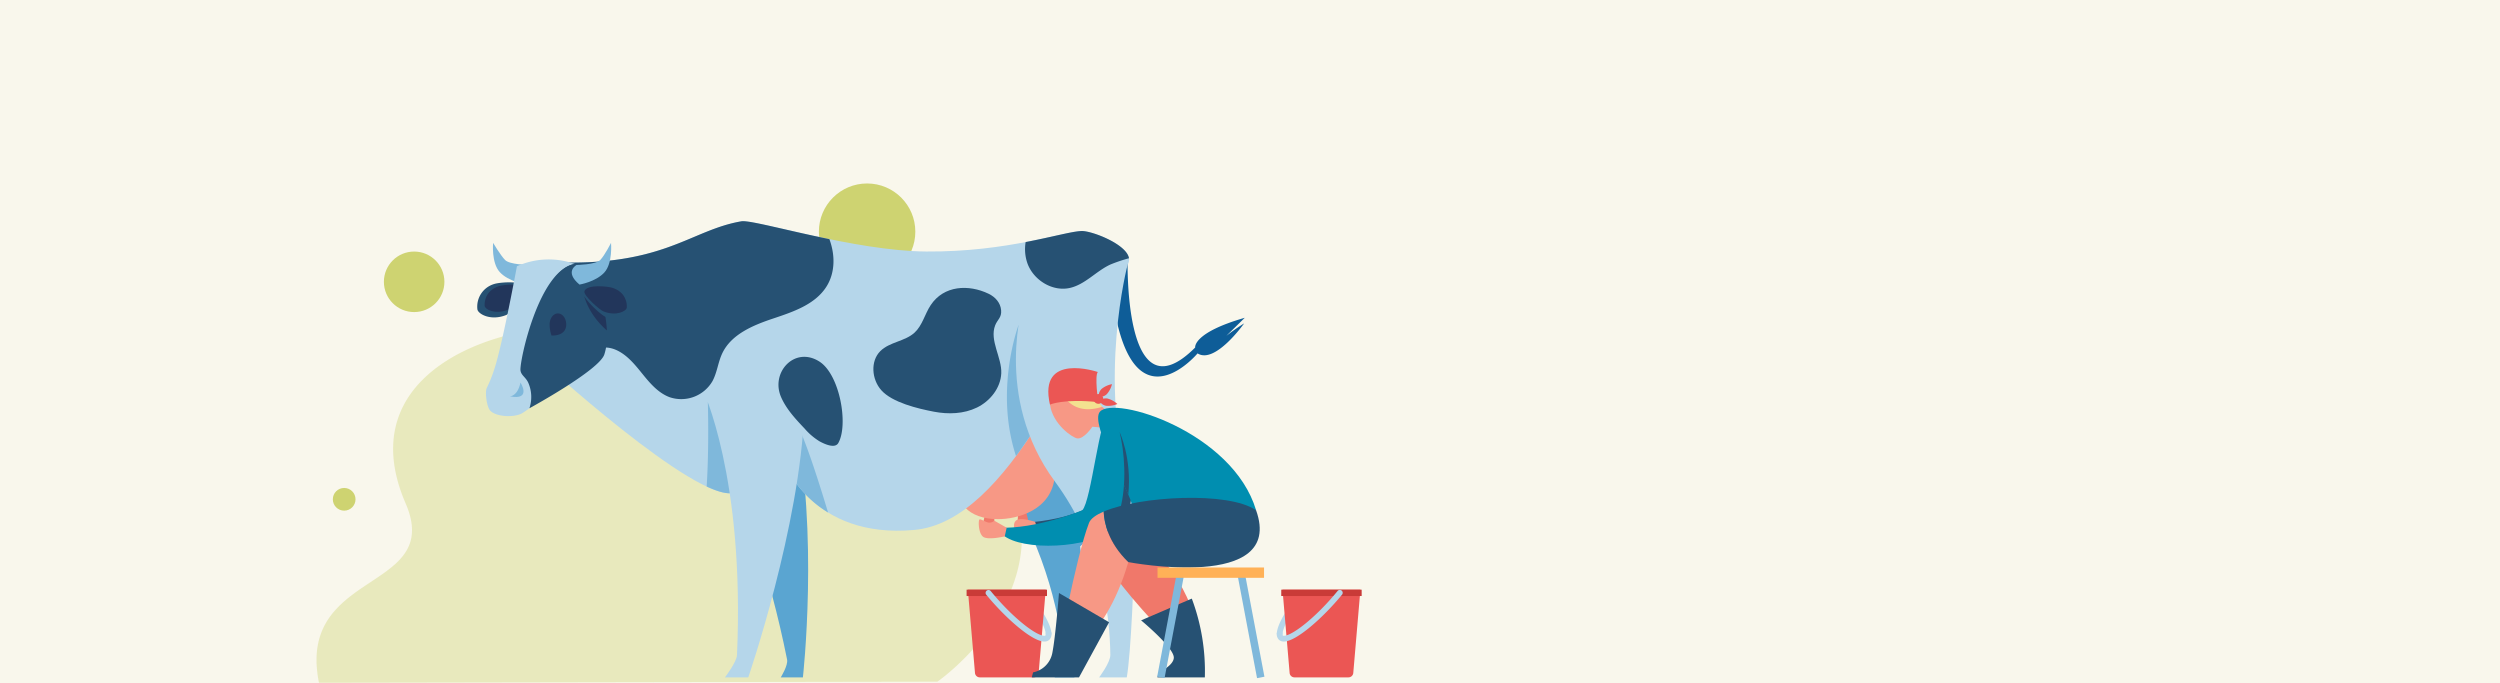 <svg xmlns="http://www.w3.org/2000/svg" width="1240" height="339" viewBox="0 0 1240 339"><g transform="translate(-179.615 -1361)"><rect width="1240" height="339" transform="translate(179.615 1361)" fill="#f9f7ec"/><g transform="translate(51.615 203)"><path d="M190.394,505.865c.019.29.043.581.067.875a62.038,62.038,0,0,0,.974,6.748c0,.008,0,.014,0,.021.011.058.023.115.035.172,0,0,0,.01,0,.015l85.331-.151,221.428-.39s29.375-20.3,38.949-52.3c.008-.027.016-.053.023-.08a68.748,68.748,0,0,0,2.808-24.355c-.006-.085-.011-.172-.018-.258a72.64,72.64,0,0,0-5.6-22.992,91.282,91.282,0,0,0-6.082-11.93q-.834-1.382-1.749-2.7c-19.788-28.581-66.86-35.214-81.435-29.086-19.806,8.328-46.076-14.169-102.857-29.613-25.966-7.063-71.891-1.068-96.792,21.109-.028.024-.056.049-.082.075-15.946,14.246-23.22,35.153-11.005,63.543.013.029.025.059.039.089s.014.033.021.049c11.893,27.524-12.159,33.383-29.212,47.554-.085.069-.168.139-.253.211a53.443,53.443,0,0,0-4.942,4.675q-.495.535-.972,1.087a36.555,36.555,0,0,0-5.245,7.859q-.3.622-.586,1.265a34.329,34.329,0,0,0-2.063,6.331,39.22,39.22,0,0,0-.894,7.318,46.971,46.971,0,0,0,.1,4.857" transform="translate(94.729 982.95)" fill="#ced371" opacity="0.38"/><circle cx="23.92" cy="23.92" r="23.92" transform="translate(534.162 1249)" fill="#ced371"/><circle cx="5.628" cy="5.628" r="5.628" transform="translate(293.082 1400.027)" fill="#ced371"/><circle cx="15.009" cy="15.009" r="15.009" transform="translate(318.409 1282.77)" fill="#ced371"/><g transform="translate(364.735 1267.711)"><g transform="translate(0 0)"><g transform="translate(0 30.326)"><path d="M1144.118,250.561c-1.655-4.66-14.472-3.511-17.221-2.6a11.7,11.7,0,0,0-8.333,12.5c.212,2.289,6.51,5.989,14.244,2.9C1135.174,262.416,1145.07,253.244,1144.118,250.561Z" transform="translate(-1118.519 -247.134)" fill="#265173"/><path d="M1147.162,251.884c-1.265-3.539-11.733-2.386-13.991-1.629-6.848,2.3-7.151,8.019-7.019,9.771s5.2,4.456,11.559,1.921C1139.658,261.17,1147.89,253.923,1147.162,251.884Z" transform="translate(-1122.502 -248.348)" fill="#22365b"/></g><path d="M1151.08,226.775s-8.659-1.543-12.9-6.184-3.314-14.509-3.314-14.509,3.666,6.152,5.932,8.492,11.741,2.462,11.741,2.462S1158.8,220.356,1151.08,226.775Z" transform="translate(-1127.025 -195.331)" fill="#7fb8db"/><path d="M1788.676,218.229s-2.857,82.572,33.492,46.108c0,0-1.354-7.274,24.614-14.748l-9.153,8.966a96.991,96.991,0,0,1,8.838-6.187s-14.472,20.438-23.117,14.887c0,0-29.427,35.269-40.465-17.819Z" transform="translate(-1466.096 -201.686)" fill="#0e5d98"/><path d="M1692.632,233.428s-35.935,51.666-8.526,119.391c0,0,8.632,10.362-.214,18.127,4.833,44.209-1.114,53.408-2.909,64.958h-9.756s4.258-7.961,4.118-10.987c-.68-14.641-7.8-52.123-29.263-84.668-30.044-45.557-14.478-91.638-14.478-91.638Z" transform="translate(-1384.841 -209.638)" fill="#5aa5d1"/><path d="M1334.948,350.51s32.457,44.554,50.465,134.3c.581,2.9-3.148,8.83-3.148,8.83h10.987s8.081-71.76-4.193-129.422C1389.059,364.217,1365.812,329.565,1334.948,350.51Z" transform="translate(-1231.749 -267.372)" fill="#5aa5d1"/><path d="M1682.4,469.574s7.62,20.423,1.36,20.361S1682.4,469.574,1682.4,469.574Z" transform="translate(-1412.573 -333.183)" fill="#f0786a"/><path d="M1646.428,489.062c6.13,1.272,2.6-20.239,2.6-20.239S1640.3,487.79,1646.428,489.062Z" transform="translate(-1393.565 -332.79)" fill="#f0786a"/><path d="M1652.834,391.646s14.746,15.98,13.828,27c-1.449,17.4-18.944,21.554-28.152,21.554-15.176,0-21.909-9.017-19.254-18.739C1625.328,399.225,1652.834,391.646,1652.834,391.646Z" transform="translate(-1380.194 -292.413)" fill="#f79885"/><path d="M1450.371,188.412c-9.051.191-36.393,10.442-77.111,10.164-35.935-.246-85.193-16.119-91.742-14.982-26.828,4.656-39.449,24.233-101.776,19.845l1.381,48.367s77.735,71.274,96.6,66.459c6.455-1.647,24.873-15.4,24.873-15.4s13.98,38.556,64.87,33.791c47.108-4.41,80.71-91.458,105.659-131.629C1478.092,197.039,1456.1,188.291,1450.371,188.412Z" transform="translate(-1150.549 -183.535)" fill="#b5d6ea"/><path d="M1675.2,291.682s-12.074,32.082-1.234,64.946a332.659,332.659,0,0,0,21.574-33.69Z" transform="translate(-1406.75 -240.114)" fill="#7fb8db"/><path d="M1401.147,381.263l-43.455-9.464s.692,22.2-.581,41.831c5.64,2.641,10.322,3.917,13.409,3.129,6.455-1.647,24.873-15.4,24.873-15.4a54.84,54.84,0,0,0,21.93,25.16C1414.411,416.768,1405.855,388.845,1401.147,381.263Z" transform="translate(-1243.344 -282.029)" fill="#7fb8db"/><path d="M1734.224,228.615s-15.131,57.159,1.184,112.787c7.916,9.812,6.328,18.44,2.526,22.307-.613,20.149-1.992,57.207-4.138,69.677h-13.713s5.6-7.376,5.556-11.148c-.253-20.18-4.259-54.512-27.524-86.041-31.059-42.093-15.326-89.823-15.326-89.823Z" transform="translate(-1411.645 -207.119)" fill="#b5d6ea"/><path d="M1352.694,350s21.118,43.357,17.147,132.138c-.15,3.359-5.966,10.99-5.966,10.99h11.571s25.761-74.941,27.81-132.6C1403.256,360.527,1388.76,329.056,1352.694,350Z" transform="translate(-1241.033 -266.863)" fill="#b5d6ea"/><g transform="translate(34.635)"><path d="M1587.728,255.852c-9.91-4.782-22.242-4.23-28.78,5.652-2.916,4.406-4.092,10.014-7.975,13.6-4.767,4.4-12.413,4.592-17,9.181-5.015,5.02-4.259,13.993.429,19.32,5.459,6.2,18.266,9.211,26.135,10.72,7.154,1.372,14.828,1.132,21.376-2.06s11.728-9.694,12.058-16.971c.355-7.8-5.955-16.31-3.022-23.808,1.134-2.9,3.259-3.8,2.955-7.458C1593.6,260.3,1590.993,257.427,1587.728,255.852Z" transform="translate(-1368.711 -219.839)" fill="#265173"/><path d="M1716.447,193.762c-4.653.1-14.174,2.854-27.83,5.473a21.133,21.133,0,0,0,.966,10.794c3.1,8.195,12.375,13.879,20.929,11.972,7.608-1.7,13.056-8.358,20.132-11.624a76.456,76.456,0,0,1,9.221-3.111C1738.749,200.276,1721.439,193.656,1716.447,193.762Z" transform="translate(-1451.26 -188.885)" fill="#265173"/><path d="M1303.164,231.848c9.948-3.329,20.828-6.937,26.481-15.774,4.449-6.956,4.43-15.8,1.511-23.643-21.642-4.422-39.863-9.5-43.667-8.838-26.026,4.517-38.688,23.073-96.321,20.173a38.446,38.446,0,0,0,4.813,20.045c5.1,8.942,11.625,15.5,14.25,25.649,4.927-3.232,10.18-4.533,15.824-1.746,5.234,2.584,8.976,7.36,12.651,11.9s7.709,9.156,13.174,11.206a17.9,17.9,0,0,0,21.275-7.926c2.322-4.264,2.764-9.318,4.822-13.715C1282.423,239.672,1293.216,235.177,1303.164,231.848Z" transform="translate(-1191.156 -183.535)" fill="#265173"/><path d="M1433.105,344.588c2.6,5.993,7.173,10.877,11.668,15.619a31.518,31.518,0,0,0,7.365,6.31c2.846,1.562,7.755,3.685,9.354.86,5.123-9.055.754-33.878-9.323-40.363C1439.925,319.133,1427.766,332.3,1433.105,344.588Z" transform="translate(-1317.061 -257.352)" fill="#265173"/></g><path d="M1171.617,225.576a38.344,38.344,0,0,0-28.724,1.138s-7.185,39.016-11.263,51.186a66.219,66.219,0,0,1-3.669,9.128c-1.032,2.236.006,9.376,1.61,11.187,2.934,3.312,12.4,3.68,16.18,1.226a61.832,61.832,0,0,0,5.4-3.875c-.127-4.105-1.286-13-3.841-15.4C1148.4,271.169,1154.457,228.23,1171.617,225.576Z" transform="translate(-1123.242 -204.35)" fill="#b5d6ea"/><path d="M1199.4,232.715a34.63,34.63,0,0,0-9.021-4.666c-17.762,2.747-27.481,48.25-26.948,52.753.3,2.486,2.518,3.308,3.812,6.041a17.582,17.582,0,0,1,.612,12.774s34.585-18.855,37.154-26.677C1210.06,257.561,1199.4,232.715,1199.4,232.715Z" transform="translate(-1142.005 -206.823)" fill="#265173"/><path d="M1241.066,278.709a74.438,74.438,0,0,0-2.418-14.8l-8.766-2.031S1231.872,270.773,1241.066,278.709Z" transform="translate(-1176.781 -224.521)" fill="#22365b"/><g transform="translate(52.144 31.16)"><path d="M1227.938,252.309c1.655-4.66,14.471-3.511,17.22-2.6a11.706,11.706,0,0,1,8.334,12.5c-.213,2.289-6.511,5.989-14.244,2.9C1236.882,264.165,1226.986,254.992,1227.938,252.309Z" transform="translate(-1227.874 -248.883)" fill="#265173"/><path d="M1229.927,253.633c1.265-3.539,11.733-2.386,13.99-1.629,6.848,2.3,7.151,8.019,7.019,9.771s-5.2,4.456-11.559,1.921C1237.431,262.919,1229.2,255.671,1229.927,253.633Z" transform="translate(-1228.924 -250.096)" fill="#22365b"/></g><path d="M1220.621,226.775s8.076-1.363,12.319-6,3.315-14.69,3.315-14.69-3.083,6.152-5.348,8.492-11.741,2.462-11.741,2.462S1212.9,220.356,1220.621,226.775Z" transform="translate(-1169.92 -195.331)" fill="#7fb8db"/><path d="M1201.993,284.957c0,6.051-7.307,5.484-7.307,5.484a17.135,17.135,0,0,1-.934-5.484c0-3.029,1.845-5.484,4.12-5.484S1201.993,281.928,1201.993,284.957Z" transform="translate(-1157.879 -233.727)" fill="#22365b"/><path d="M1152.3,358.2s3.829.18,5.32-6.845C1157.618,351.351,1163.384,360.357,1152.3,358.2Z" transform="translate(-1136.191 -271.332)" fill="#7fb8db"/></g><g transform="translate(242.695 182.766)"><g transform="translate(27.607 0.143)"><path d="M1698.447,590.17a1.43,1.43,0,0,1-1.427-1.362c-.132-2.719-3.17-9.416-11.3-19.34a1.431,1.431,0,1,1,2.214-1.813c7.272,8.876,11.738,16.731,11.946,21.014a1.432,1.432,0,0,1-1.36,1.5Z" transform="translate(-1685.394 -567.131)" fill="#b5d6ea"/></g><path d="M1667.438,566.831H1628.8l3.537,41.3a2.4,2.4,0,0,0,2.4,2.2h26.775a2.4,2.4,0,0,0,2.4-2.2Z" transform="translate(-1628.177 -566.831)" fill="#eb5654"/><rect width="39.881" height="3.148" transform="translate(0 0)" fill="#c93b38"/><g transform="translate(9.413 0.143)"><path d="M1676.384,592.715c-6.118,0-19.46-11.819-28.822-23.245a1.431,1.431,0,0,1,2.213-1.814c10.88,13.279,22.543,22.2,26.609,22.2a.806.806,0,0,0,.52-.114c.019-.02.188-.218.153-.93a1.431,1.431,0,1,1,2.858-.14,3.959,3.959,0,0,1-.938,3.043A3.433,3.433,0,0,1,1676.384,592.715Z" transform="translate(-1647.237 -567.131)" fill="#b5d6ea"/></g></g><g transform="translate(396.552 182.766)"><g transform="translate(0.005 0.143)"><path d="M1951.609,590.17a1.43,1.43,0,0,0,1.428-1.362c.132-2.719,3.171-9.416,11.3-19.34a1.431,1.431,0,1,0-2.213-1.813c-7.272,8.876-11.739,16.731-11.947,21.014a1.431,1.431,0,0,0,1.361,1.5Z" transform="translate(-1950.177 -567.131)" fill="#b5d6ea"/></g><path d="M1956.114,566.831h38.641l-3.538,41.3a2.4,2.4,0,0,1-2.4,2.2h-26.775a2.4,2.4,0,0,1-2.4-2.2Z" transform="translate(-1953.278 -566.831)" fill="#eb5654"/><rect width="39.881" height="3.148" transform="translate(42.098 3.148) rotate(180)" fill="#c93b38"/><g transform="translate(0 0.143)"><path d="M1953.7,592.715c6.118,0,19.459-11.819,28.822-23.245a1.431,1.431,0,1,0-2.213-1.814c-10.879,13.279-22.543,22.2-26.609,22.2a.807.807,0,0,1-.52-.114c-.019-.02-.188-.218-.153-.93a1.43,1.43,0,1,0-2.857-.14,3.954,3.954,0,0,0,.938,3.043A3.431,3.431,0,0,0,1953.7,592.715Z" transform="translate(-1950.166 -567.131)" fill="#b5d6ea"/></g></g><g transform="translate(248.737 72.88)"><path d="M1733.642,384.347c-4.724,0-.873,38.543-5.431,43.142,0,0-8.031,7.924-32.921,10.41,2.736,10.732,25.019,10.1,41.1,2.486C1753.646,432.214,1741.1,384.341,1733.642,384.347Z" transform="translate(-1669.006 -361.474)" fill="#265173"/><path d="M1687.24,494.818s-7.385-2.583-9.518-.583-.307,7.283,2.431,8.371,8.462-3.077,8.462-3.077Z" transform="translate(-1659.327 -418.567)" fill="#f79885"/><path d="M1688.264,496.131s-9.038-.6-9.49.64,4.745,1.4,4.745,1.4,2.572,5.547,5.368,3.315Z" transform="translate(-1660.351 -419.88)" fill="#f79885"/><path d="M1743.356,358.983c-10.359-3.065-7.967-23.034-19.175-19.474-3.721,1.182-11.621,5.8-10.14,16.371,1.376,9.827,11.206,16.48,13.571,16.775,3.315.414,7.458-5.8,7.458-5.8l8.287.829Z" transform="translate(-1678.72 -337.795)" fill="#f79885"/><path d="M1728.038,361.494s4.794,10.612,19.255,5.928a52.64,52.64,0,0,1-5.017-8.39Z" transform="translate(-1686.139 -348.23)" fill="#f3e190"/><path d="M1713.334,354.464s6.853-3.039,23.885-1.212c0,0-1.795-13.295-.15-14.952C1737.069,338.3,1707.221,328.16,1713.334,354.464Z" transform="translate(-1678.015 -336.378)" fill="#eb5654"/><g transform="translate(56.925 7.944)"><path d="M1761.262,363.469a2.409,2.409,0,1,1-1.608,3A2.408,2.408,0,0,1,1761.262,363.469Z" transform="translate(-1759.55 -358.441)" fill="#eb5654"/><path d="M1766.4,355.357a11.736,11.736,0,0,1,5.105-2.318,11.738,11.738,0,0,1-2.586,4.975,4.733,4.733,0,0,1-3.987,1.257A4.733,4.733,0,0,1,1766.4,355.357Z" transform="translate(-1762.35 -353.039)" fill="#eb5654"/><path d="M1769.028,371.532a11.735,11.735,0,0,0,5.534-.9,11.737,11.737,0,0,0-4.911-2.706,4.733,4.733,0,0,0-4.015,1.164A4.734,4.734,0,0,0,1769.028,371.532Z" transform="translate(-1762.734 -360.788)" fill="#eb5654"/></g><path d="M1765.205,379.584c-5.313,6.25,15.33,39.776,16.159,47.234l61.321,1.657C1831.084,389.528,1772.249,371.3,1765.205,379.584Z" transform="translate(-1705.127 -357.954)" fill="#008eb0"/><path d="M1786.544,402.685s6.182,12.768,4.369,31.079l-4.128-8.978Z" transform="translate(-1716.748 -371.068)" fill="#265173"/><path d="M1794.216,509.744s24.581,25.274,17.952,54.277c0,0-55.609-53.449-48.521-64.635s37.748-9.944,37.748-9.944Z" transform="translate(-1704.442 -416.435)" fill="#f0786a"/><path d="M1715.313,384.347c-4.724,0-8.755,43.049-13.312,47.648,0,0-22.664,9.452-41.745,8.613,2.736,10.732,35.509,11.537,51.587,3.925C1729.1,436.363,1722.771,384.341,1715.313,384.347Z" transform="translate(-1650.677 -361.474)" fill="#008eb0"/><path d="M1654,497.845l-6.115-3.492a3.487,3.487,0,0,1-3.426.821c-2-.652-3.569-1.928-4.035-1.307s-.512,6.2,1.686,8.3,10.943-.038,10.943-.038Z" transform="translate(-1640.168 -418.685)" fill="#f79885"/><path d="M1737.137,491.171c-6.584,16.924-16.159,69.193-16.159,69.193s23.617-8.287,35.632-49.72c-9.99-9.713-11.978-19.588-12.208-25.067C1740.567,487.228,1737.938,489.112,1737.137,491.171Z" transform="translate(-1682.446 -414.435)" fill="#f79885"/><path d="M1845.7,477.484c-13.633-9.543-57.826-7.026-75.6.622.23,5.479,2.219,15.354,12.209,25.067C1782.311,503.173,1860.205,518.088,1845.7,477.484Z" transform="translate(-1708.146 -406.963)" fill="#265173"/><path d="M1708.782,570.3l24.86,14.5-14.916,27.346H1695.29l.648-2.486a12.107,12.107,0,0,0,9.529-9.529C1707.124,591.843,1708.782,570.3,1708.782,570.3Z" transform="translate(-1669.006 -458.759)" fill="#265173"/><path d="M1809.017,586.913l25.149-10.789a102.59,102.59,0,0,1,6.47,39.07h-23.542l.754-2.486s7.239-3.313,7.4-7.251C1825.459,600.485,1809.017,586.913,1809.017,586.913Z" transform="translate(-1728.505 -461.807)" fill="#265173"/></g><g transform="translate(337.227 171.765)"><g transform="translate(0 2.964)"><rect width="52.099" height="3.729" transform="translate(0 51.192) rotate(-79.293)" fill="#7fb8db"/></g><g transform="translate(39.838 2.963)"><rect width="3.73" height="52.099" transform="matrix(0.983, -0.186, 0.186, 0.983, 0, 0.693)" fill="#7fb8db"/></g><rect width="52.827" height="5.118" transform="translate(0.176)" fill="#ffb157"/></g></g></g></g></svg>